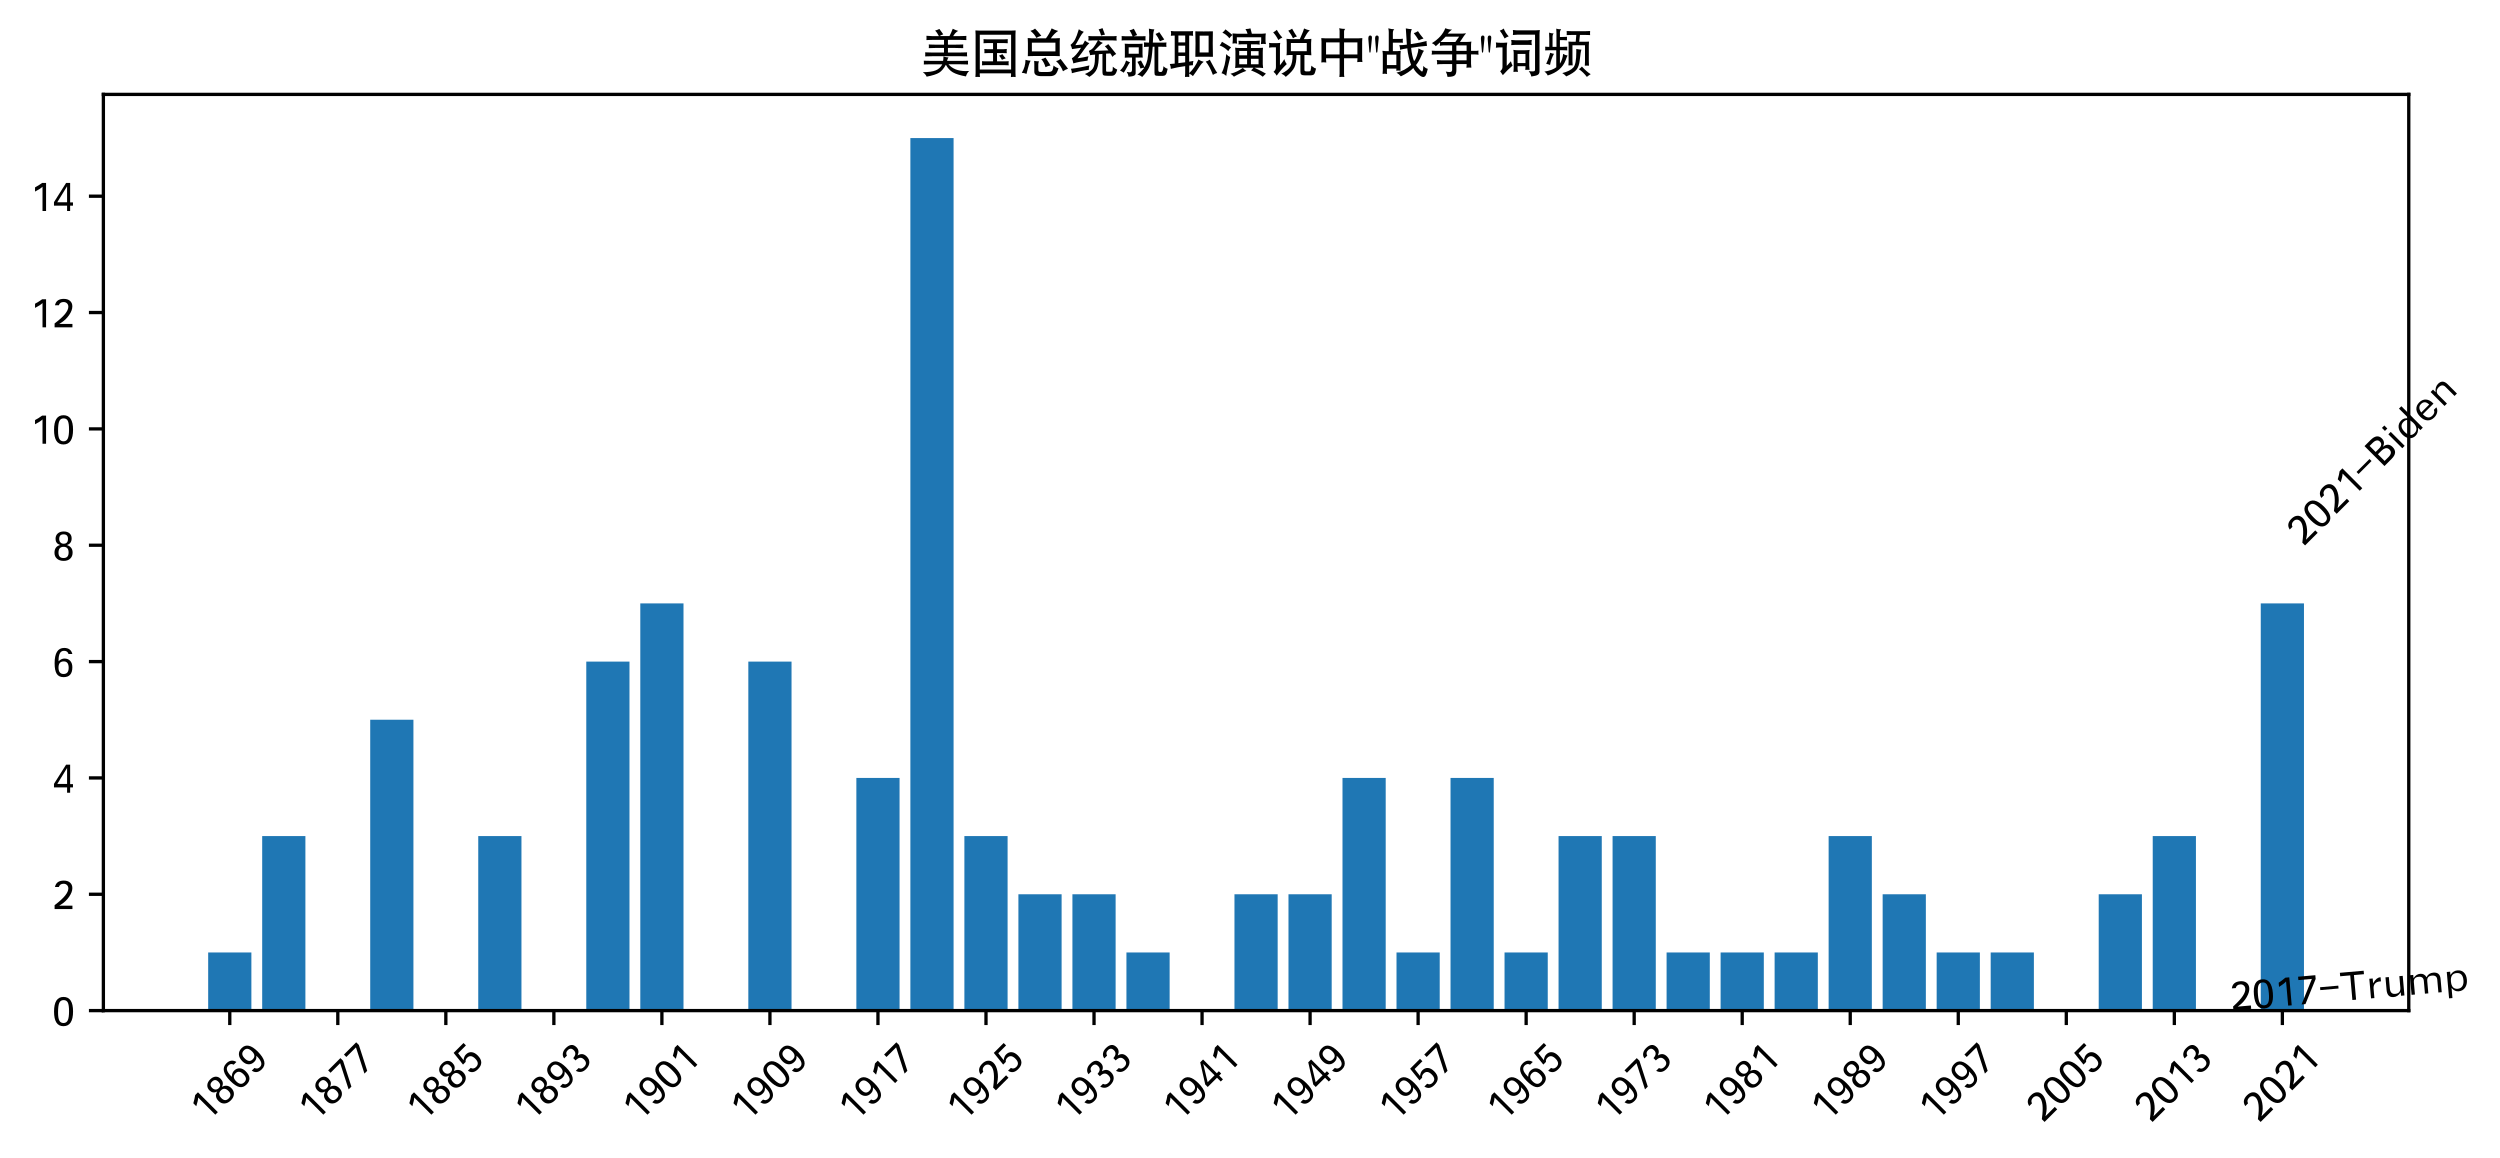 <?xml version="1.0" encoding="utf-8" standalone="no"?>
<!DOCTYPE svg PUBLIC "-//W3C//DTD SVG 1.1//EN"
  "http://www.w3.org/Graphics/SVG/1.1/DTD/svg11.dtd">
<svg xmlns:xlink="http://www.w3.org/1999/xlink" width="605.106pt" height="280.317pt" viewBox="0 0 605.106 280.317" xmlns="http://www.w3.org/2000/svg" version="1.1">
 <defs>
  <style type="text/css">*{stroke-linejoin: round; stroke-linecap: butt}</style>
 </defs>
 <g id="figure_1">
  <g id="patch_1">
   <path d="M 0 280.317 
L 605.106 280.317 
L 605.106 0 
L 0 0 
z
" style="fill: #ffffff"/>
  </g>
  <g id="axes_1">
   <g id="patch_2">
    <path d="M 25.022 244.611 
L 583.022 244.611 
L 583.022 22.851 
L 25.022 22.851 
z
" style="fill: #ffffff"/>
   </g>
   <g id="patch_3">
    <path d="M 50.386 244.611 
L 60.845 244.611 
L 60.845 230.531 
L 50.386 230.531 
z
" clip-path="url(#p575e2b3819)" style="fill: #1f77b4"/>
   </g>
   <g id="patch_4">
    <path d="M 63.46 244.611 
L 73.919 244.611 
L 73.919 202.371 
L 63.46 202.371 
z
" clip-path="url(#p575e2b3819)" style="fill: #1f77b4"/>
   </g>
   <g id="patch_5">
    <path d="M 76.534 244.611 
L 86.993 244.611 
L 86.993 244.611 
L 76.534 244.611 
z
" clip-path="url(#p575e2b3819)" style="fill: #1f77b4"/>
   </g>
   <g id="patch_6">
    <path d="M 89.608 244.611 
L 100.067 244.611 
L 100.067 174.211 
L 89.608 174.211 
z
" clip-path="url(#p575e2b3819)" style="fill: #1f77b4"/>
   </g>
   <g id="patch_7">
    <path d="M 102.682 244.611 
L 113.141 244.611 
L 113.141 244.611 
L 102.682 244.611 
z
" clip-path="url(#p575e2b3819)" style="fill: #1f77b4"/>
   </g>
   <g id="patch_8">
    <path d="M 115.756 244.611 
L 126.215 244.611 
L 126.215 202.371 
L 115.756 202.371 
z
" clip-path="url(#p575e2b3819)" style="fill: #1f77b4"/>
   </g>
   <g id="patch_9">
    <path d="M 128.83 244.611 
L 139.289 244.611 
L 139.289 244.611 
L 128.83 244.611 
z
" clip-path="url(#p575e2b3819)" style="fill: #1f77b4"/>
   </g>
   <g id="patch_10">
    <path d="M 141.904 244.611 
L 152.363 244.611 
L 152.363 160.131 
L 141.904 160.131 
z
" clip-path="url(#p575e2b3819)" style="fill: #1f77b4"/>
   </g>
   <g id="patch_11">
    <path d="M 154.978 244.611 
L 165.437 244.611 
L 165.437 146.051 
L 154.978 146.051 
z
" clip-path="url(#p575e2b3819)" style="fill: #1f77b4"/>
   </g>
   <g id="patch_12">
    <path d="M 168.052 244.611 
L 178.511 244.611 
L 178.511 244.611 
L 168.052 244.611 
z
" clip-path="url(#p575e2b3819)" style="fill: #1f77b4"/>
   </g>
   <g id="patch_13">
    <path d="M 181.126 244.611 
L 191.585 244.611 
L 191.585 160.131 
L 181.126 160.131 
z
" clip-path="url(#p575e2b3819)" style="fill: #1f77b4"/>
   </g>
   <g id="patch_14">
    <path d="M 194.2 244.611 
L 204.659 244.611 
L 204.659 244.611 
L 194.2 244.611 
z
" clip-path="url(#p575e2b3819)" style="fill: #1f77b4"/>
   </g>
   <g id="patch_15">
    <path d="M 207.274 244.611 
L 217.733 244.611 
L 217.733 188.291 
L 207.274 188.291 
z
" clip-path="url(#p575e2b3819)" style="fill: #1f77b4"/>
   </g>
   <g id="patch_16">
    <path d="M 220.348 244.611 
L 230.807 244.611 
L 230.807 33.411 
L 220.348 33.411 
z
" clip-path="url(#p575e2b3819)" style="fill: #1f77b4"/>
   </g>
   <g id="patch_17">
    <path d="M 233.422 244.611 
L 243.881 244.611 
L 243.881 202.371 
L 233.422 202.371 
z
" clip-path="url(#p575e2b3819)" style="fill: #1f77b4"/>
   </g>
   <g id="patch_18">
    <path d="M 246.496 244.611 
L 256.955 244.611 
L 256.955 216.451 
L 246.496 216.451 
z
" clip-path="url(#p575e2b3819)" style="fill: #1f77b4"/>
   </g>
   <g id="patch_19">
    <path d="M 259.57 244.611 
L 270.029 244.611 
L 270.029 216.451 
L 259.57 216.451 
z
" clip-path="url(#p575e2b3819)" style="fill: #1f77b4"/>
   </g>
   <g id="patch_20">
    <path d="M 272.644 244.611 
L 283.103 244.611 
L 283.103 230.531 
L 272.644 230.531 
z
" clip-path="url(#p575e2b3819)" style="fill: #1f77b4"/>
   </g>
   <g id="patch_21">
    <path d="M 285.718 244.611 
L 296.177 244.611 
L 296.177 244.611 
L 285.718 244.611 
z
" clip-path="url(#p575e2b3819)" style="fill: #1f77b4"/>
   </g>
   <g id="patch_22">
    <path d="M 298.792 244.611 
L 309.251 244.611 
L 309.251 216.451 
L 298.792 216.451 
z
" clip-path="url(#p575e2b3819)" style="fill: #1f77b4"/>
   </g>
   <g id="patch_23">
    <path d="M 311.866 244.611 
L 322.326 244.611 
L 322.326 216.451 
L 311.866 216.451 
z
" clip-path="url(#p575e2b3819)" style="fill: #1f77b4"/>
   </g>
   <g id="patch_24">
    <path d="M 324.94 244.611 
L 335.4 244.611 
L 335.4 188.291 
L 324.94 188.291 
z
" clip-path="url(#p575e2b3819)" style="fill: #1f77b4"/>
   </g>
   <g id="patch_25">
    <path d="M 338.014 244.611 
L 348.474 244.611 
L 348.474 230.531 
L 338.014 230.531 
z
" clip-path="url(#p575e2b3819)" style="fill: #1f77b4"/>
   </g>
   <g id="patch_26">
    <path d="M 351.088 244.611 
L 361.548 244.611 
L 361.548 188.291 
L 351.088 188.291 
z
" clip-path="url(#p575e2b3819)" style="fill: #1f77b4"/>
   </g>
   <g id="patch_27">
    <path d="M 364.162 244.611 
L 374.622 244.611 
L 374.622 230.531 
L 364.162 230.531 
z
" clip-path="url(#p575e2b3819)" style="fill: #1f77b4"/>
   </g>
   <g id="patch_28">
    <path d="M 377.236 244.611 
L 387.696 244.611 
L 387.696 202.371 
L 377.236 202.371 
z
" clip-path="url(#p575e2b3819)" style="fill: #1f77b4"/>
   </g>
   <g id="patch_29">
    <path d="M 390.311 244.611 
L 400.77 244.611 
L 400.77 202.371 
L 390.311 202.371 
z
" clip-path="url(#p575e2b3819)" style="fill: #1f77b4"/>
   </g>
   <g id="patch_30">
    <path d="M 403.385 244.611 
L 413.844 244.611 
L 413.844 230.531 
L 403.385 230.531 
z
" clip-path="url(#p575e2b3819)" style="fill: #1f77b4"/>
   </g>
   <g id="patch_31">
    <path d="M 416.459 244.611 
L 426.918 244.611 
L 426.918 230.531 
L 416.459 230.531 
z
" clip-path="url(#p575e2b3819)" style="fill: #1f77b4"/>
   </g>
   <g id="patch_32">
    <path d="M 429.533 244.611 
L 439.992 244.611 
L 439.992 230.531 
L 429.533 230.531 
z
" clip-path="url(#p575e2b3819)" style="fill: #1f77b4"/>
   </g>
   <g id="patch_33">
    <path d="M 442.607 244.611 
L 453.066 244.611 
L 453.066 202.371 
L 442.607 202.371 
z
" clip-path="url(#p575e2b3819)" style="fill: #1f77b4"/>
   </g>
   <g id="patch_34">
    <path d="M 455.681 244.611 
L 466.14 244.611 
L 466.14 216.451 
L 455.681 216.451 
z
" clip-path="url(#p575e2b3819)" style="fill: #1f77b4"/>
   </g>
   <g id="patch_35">
    <path d="M 468.755 244.611 
L 479.214 244.611 
L 479.214 230.531 
L 468.755 230.531 
z
" clip-path="url(#p575e2b3819)" style="fill: #1f77b4"/>
   </g>
   <g id="patch_36">
    <path d="M 481.829 244.611 
L 492.288 244.611 
L 492.288 230.531 
L 481.829 230.531 
z
" clip-path="url(#p575e2b3819)" style="fill: #1f77b4"/>
   </g>
   <g id="patch_37">
    <path d="M 494.903 244.611 
L 505.362 244.611 
L 505.362 244.611 
L 494.903 244.611 
z
" clip-path="url(#p575e2b3819)" style="fill: #1f77b4"/>
   </g>
   <g id="patch_38">
    <path d="M 507.977 244.611 
L 518.436 244.611 
L 518.436 216.451 
L 507.977 216.451 
z
" clip-path="url(#p575e2b3819)" style="fill: #1f77b4"/>
   </g>
   <g id="patch_39">
    <path d="M 521.051 244.611 
L 531.51 244.611 
L 531.51 202.371 
L 521.051 202.371 
z
" clip-path="url(#p575e2b3819)" style="fill: #1f77b4"/>
   </g>
   <g id="patch_40">
    <path d="M 534.125 244.611 
L 544.584 244.611 
L 544.584 244.611 
L 534.125 244.611 
z
" clip-path="url(#p575e2b3819)" style="fill: #1f77b4"/>
   </g>
   <g id="patch_41">
    <path d="M 547.199 244.611 
L 557.658 244.611 
L 557.658 146.051 
L 547.199 146.051 
z
" clip-path="url(#p575e2b3819)" style="fill: #1f77b4"/>
   </g>
   <g id="matplotlib.axis_1">
    <g id="xtick_1">
     <g id="line2d_1">
      <defs>
       <path id="m1459c1af8a" d="M 0 0 
L 0 3.5 
" style="stroke: #000000; stroke-width: 0.8"/>
      </defs>
      <g>
       <use xlink:href="#m1459c1af8a" x="55.615" y="244.611" style="stroke: #000000; stroke-width: 0.8"/>
      </g>
     </g>
     <g id="text_1">
      <!-- 1869 -->
      <g transform="translate(49.931 271.984) rotate(-45) scale(0.1 -0.1)">
       <defs>
        <path id="SIL-Hei-Med-Jian-31" d="M 2469 4250 
L 2469 0 
L 1931 0 
L 1931 3678 
Q 1641 3372 800 2941 
L 800 3575 
Q 1384 3888 1878 4250 
L 2469 4250 
z
" transform="scale(0.016)"/>
        <path id="SIL-Hei-Med-Jian-38" d="M 2234 2272 
L 2300 2247 
Q 3103 1963 3103 1128 
Q 3103 553 2737 212 
Q 2372 -128 1750 -128 
Q 1119 -128 739 206 
Q 359 541 359 1094 
Q 359 2025 1166 2259 
L 1234 2278 
L 1169 2300 
Q 522 2519 522 3216 
Q 522 3722 858 4022 
Q 1194 4322 1756 4322 
Q 2316 4322 2636 4042 
Q 2956 3763 2956 3275 
Q 2956 2525 2300 2294 
L 2234 2272 
z
M 2403 3206 
Q 2403 3888 1738 3888 
Q 1075 3888 1075 3188 
Q 1075 2869 1259 2669 
Q 1444 2469 1741 2469 
Q 2403 2469 2403 3206 
z
M 2497 1141 
Q 2497 2000 1738 2000 
Q 966 2000 966 1113 
Q 966 306 1725 306 
Q 2497 306 2497 1141 
z
" transform="scale(0.016)"/>
        <path id="SIL-Hei-Med-Jian-36" d="M 3063 3384 
L 2481 3384 
L 2463 3438 
Q 2322 3869 1803 3869 
Q 978 3869 978 2425 
L 975 2284 
Q 1013 2319 1031 2334 
Q 1444 2700 1859 2700 
Q 2419 2700 2741 2348 
Q 3063 1997 3063 1378 
Q 3063 -116 1738 -116 
Q 1025 -116 703 384 
Q 381 884 381 1994 
Q 381 4306 1831 4306 
Q 2838 4306 3063 3384 
z
M 2506 1303 
Q 2506 2266 1763 2266 
Q 969 2266 969 1344 
Q 969 363 1738 363 
Q 2506 363 2506 1303 
z
" transform="scale(0.016)"/>
        <path id="SIL-Hei-Med-Jian-39" d="M 978 809 
Q 1125 319 1659 319 
Q 2484 319 2484 1778 
L 2488 1922 
Q 2447 1881 2431 1863 
L 2347 1775 
Q 2075 1484 1603 1484 
Q 1050 1484 722 1845 
Q 394 2206 394 2809 
Q 394 3519 745 3912 
Q 1097 4306 1731 4306 
Q 3078 4306 3078 2225 
Q 3078 -116 1638 -116 
Q 603 -116 409 753 
L 397 809 
L 978 809 
z
M 2484 2819 
Q 2484 3828 1734 3828 
Q 947 3828 947 2866 
Q 947 1919 1694 1919 
Q 2484 1919 2484 2819 
z
" transform="scale(0.016)"/>
       </defs>
       <use xlink:href="#SIL-Hei-Med-Jian-31"/>
       <use xlink:href="#SIL-Hei-Med-Jian-38" x="54.102"/>
       <use xlink:href="#SIL-Hei-Med-Jian-36" x="108.203"/>
       <use xlink:href="#SIL-Hei-Med-Jian-39" x="162.305"/>
      </g>
     </g>
    </g>
    <g id="xtick_2">
     <g id="line2d_2">
      <g>
       <use xlink:href="#m1459c1af8a" x="81.763" y="244.611" style="stroke: #000000; stroke-width: 0.8"/>
      </g>
     </g>
     <g id="text_2">
      <!-- 1877 -->
      <g transform="translate(76.079 271.984) rotate(-45) scale(0.1 -0.1)">
       <defs>
        <path id="SIL-Hei-Med-Jian-37" d="M 3041 4228 
L 3041 3656 
L 1169 0 
L 578 0 
L 2475 3713 
L 422 3713 
L 422 4228 
L 3041 4228 
z
" transform="scale(0.016)"/>
       </defs>
       <use xlink:href="#SIL-Hei-Med-Jian-31"/>
       <use xlink:href="#SIL-Hei-Med-Jian-38" x="54.102"/>
       <use xlink:href="#SIL-Hei-Med-Jian-37" x="108.203"/>
       <use xlink:href="#SIL-Hei-Med-Jian-37" x="162.305"/>
      </g>
     </g>
    </g>
    <g id="xtick_3">
     <g id="line2d_3">
      <g>
       <use xlink:href="#m1459c1af8a" x="107.911" y="244.611" style="stroke: #000000; stroke-width: 0.8"/>
      </g>
     </g>
     <g id="text_3">
      <!-- 1885 -->
      <g transform="translate(102.227 271.984) rotate(-45) scale(0.1 -0.1)">
       <defs>
        <path id="SIL-Hei-Med-Jian-35" d="M 2891 4228 
L 2891 3713 
L 1222 3713 
L 1059 2384 
Q 1491 2744 1931 2744 
Q 2469 2744 2772 2384 
Q 3075 2025 3075 1388 
Q 3075 -119 1641 -119 
Q 591 -119 406 750 
L 397 797 
L 994 797 
L 1009 759 
Q 1163 319 1675 319 
Q 2472 319 2472 1297 
Q 2472 2266 1703 2266 
Q 1303 2266 1131 2013 
L 1106 1978 
L 531 1975 
L 778 4228 
L 2891 4228 
z
" transform="scale(0.016)"/>
       </defs>
       <use xlink:href="#SIL-Hei-Med-Jian-31"/>
       <use xlink:href="#SIL-Hei-Med-Jian-38" x="54.102"/>
       <use xlink:href="#SIL-Hei-Med-Jian-38" x="108.203"/>
       <use xlink:href="#SIL-Hei-Med-Jian-35" x="162.305"/>
      </g>
     </g>
    </g>
    <g id="xtick_4">
     <g id="line2d_4">
      <g>
       <use xlink:href="#m1459c1af8a" x="134.059" y="244.611" style="stroke: #000000; stroke-width: 0.8"/>
      </g>
     </g>
     <g id="text_4">
      <!-- 1893 -->
      <g transform="translate(128.375 271.984) rotate(-45) scale(0.1 -0.1)">
       <defs>
        <path id="SIL-Hei-Med-Jian-33" d="M 1050 3372 
L 453 3372 
L 463 3422 
Q 531 3825 873 4064 
Q 1216 4303 1725 4303 
Q 2966 4303 2966 3259 
Q 2966 2559 2259 2278 
L 2194 2253 
L 2269 2231 
Q 3072 2025 3072 1172 
Q 3072 569 2694 226 
Q 2316 -116 1653 -116 
Q 647 -116 375 794 
L 975 794 
L 991 744 
Q 1131 325 1688 325 
Q 2463 325 2463 1138 
Q 2463 1938 1503 1938 
L 1456 1938 
L 1456 2441 
L 1516 2444 
Q 2356 2513 2356 3225 
Q 2356 3866 1706 3866 
Q 1172 3866 1050 3372 
z
" transform="scale(0.016)"/>
       </defs>
       <use xlink:href="#SIL-Hei-Med-Jian-31"/>
       <use xlink:href="#SIL-Hei-Med-Jian-38" x="54.102"/>
       <use xlink:href="#SIL-Hei-Med-Jian-39" x="108.203"/>
       <use xlink:href="#SIL-Hei-Med-Jian-33" x="162.305"/>
      </g>
     </g>
    </g>
    <g id="xtick_5">
     <g id="line2d_5">
      <g>
       <use xlink:href="#m1459c1af8a" x="160.207" y="244.611" style="stroke: #000000; stroke-width: 0.8"/>
      </g>
     </g>
     <g id="text_5">
      <!-- 1901 -->
      <g transform="translate(154.524 271.984) rotate(-45) scale(0.1 -0.1)">
       <defs>
        <path id="SIL-Hei-Med-Jian-30" d="M 3169 2113 
Q 3169 -116 1713 -116 
Q 294 -116 294 2094 
Q 294 4309 1728 4309 
Q 3169 4309 3169 2113 
z
M 2563 2144 
Q 2563 3078 2380 3454 
Q 2197 3831 1741 3831 
Q 1275 3831 1087 3412 
Q 900 2994 900 1959 
Q 900 1106 1092 734 
Q 1284 363 1725 363 
Q 2178 363 2370 773 
Q 2563 1184 2563 2144 
z
" transform="scale(0.016)"/>
       </defs>
       <use xlink:href="#SIL-Hei-Med-Jian-31"/>
       <use xlink:href="#SIL-Hei-Med-Jian-39" x="54.102"/>
       <use xlink:href="#SIL-Hei-Med-Jian-30" x="108.203"/>
       <use xlink:href="#SIL-Hei-Med-Jian-31" x="162.305"/>
      </g>
     </g>
    </g>
    <g id="xtick_6">
     <g id="line2d_6">
      <g>
       <use xlink:href="#m1459c1af8a" x="186.356" y="244.611" style="stroke: #000000; stroke-width: 0.8"/>
      </g>
     </g>
     <g id="text_6">
      <!-- 1909 -->
      <g transform="translate(180.672 271.984) rotate(-45) scale(0.1 -0.1)">
       <use xlink:href="#SIL-Hei-Med-Jian-31"/>
       <use xlink:href="#SIL-Hei-Med-Jian-39" x="54.102"/>
       <use xlink:href="#SIL-Hei-Med-Jian-30" x="108.203"/>
       <use xlink:href="#SIL-Hei-Med-Jian-39" x="162.305"/>
      </g>
     </g>
    </g>
    <g id="xtick_7">
     <g id="line2d_7">
      <g>
       <use xlink:href="#m1459c1af8a" x="212.504" y="244.611" style="stroke: #000000; stroke-width: 0.8"/>
      </g>
     </g>
     <g id="text_7">
      <!-- 1917 -->
      <g transform="translate(206.82 271.984) rotate(-45) scale(0.1 -0.1)">
       <use xlink:href="#SIL-Hei-Med-Jian-31"/>
       <use xlink:href="#SIL-Hei-Med-Jian-39" x="54.102"/>
       <use xlink:href="#SIL-Hei-Med-Jian-31" x="108.203"/>
       <use xlink:href="#SIL-Hei-Med-Jian-37" x="162.305"/>
      </g>
     </g>
    </g>
    <g id="xtick_8">
     <g id="line2d_8">
      <g>
       <use xlink:href="#m1459c1af8a" x="238.652" y="244.611" style="stroke: #000000; stroke-width: 0.8"/>
      </g>
     </g>
     <g id="text_8">
      <!-- 1925 -->
      <g transform="translate(232.968 271.984) rotate(-45) scale(0.1 -0.1)">
       <defs>
        <path id="SIL-Hei-Med-Jian-32" d="M 3075 516 
L 3075 0 
L 378 0 
L 378 591 
L 513 694 
Q 2456 2175 2456 3116 
Q 2456 3434 2256 3632 
Q 2056 3831 1738 3831 
Q 1181 3831 1016 3338 
L 431 3338 
L 456 3428 
Q 684 4309 1769 4309 
Q 2369 4309 2716 4003 
Q 3063 3697 3063 3169 
Q 3063 2569 2570 1853 
Q 2078 1138 1356 691 
L 1078 516 
L 3075 516 
z
" transform="scale(0.016)"/>
       </defs>
       <use xlink:href="#SIL-Hei-Med-Jian-31"/>
       <use xlink:href="#SIL-Hei-Med-Jian-39" x="54.102"/>
       <use xlink:href="#SIL-Hei-Med-Jian-32" x="108.203"/>
       <use xlink:href="#SIL-Hei-Med-Jian-35" x="162.305"/>
      </g>
     </g>
    </g>
    <g id="xtick_9">
     <g id="line2d_9">
      <g>
       <use xlink:href="#m1459c1af8a" x="264.8" y="244.611" style="stroke: #000000; stroke-width: 0.8"/>
      </g>
     </g>
     <g id="text_9">
      <!-- 1933 -->
      <g transform="translate(259.116 271.984) rotate(-45) scale(0.1 -0.1)">
       <use xlink:href="#SIL-Hei-Med-Jian-31"/>
       <use xlink:href="#SIL-Hei-Med-Jian-39" x="54.102"/>
       <use xlink:href="#SIL-Hei-Med-Jian-33" x="108.203"/>
       <use xlink:href="#SIL-Hei-Med-Jian-33" x="162.305"/>
      </g>
     </g>
    </g>
    <g id="xtick_10">
     <g id="line2d_10">
      <g>
       <use xlink:href="#m1459c1af8a" x="290.948" y="244.611" style="stroke: #000000; stroke-width: 0.8"/>
      </g>
     </g>
     <g id="text_10">
      <!-- 1941 -->
      <g transform="translate(285.264 271.984) rotate(-45) scale(0.1 -0.1)">
       <defs>
        <path id="SIL-Hei-Med-Jian-34" d="M 2728 4250 
L 2728 1306 
L 3159 1306 
L 3159 809 
L 2728 809 
L 2728 0 
L 2266 0 
L 2266 809 
L 284 809 
L 284 1341 
L 2119 4250 
L 2728 4250 
z
M 2266 1328 
L 2266 3744 
L 784 1328 
L 2266 1328 
z
" transform="scale(0.016)"/>
       </defs>
       <use xlink:href="#SIL-Hei-Med-Jian-31"/>
       <use xlink:href="#SIL-Hei-Med-Jian-39" x="54.102"/>
       <use xlink:href="#SIL-Hei-Med-Jian-34" x="108.203"/>
       <use xlink:href="#SIL-Hei-Med-Jian-31" x="162.305"/>
      </g>
     </g>
    </g>
    <g id="xtick_11">
     <g id="line2d_11">
      <g>
       <use xlink:href="#m1459c1af8a" x="317.096" y="244.611" style="stroke: #000000; stroke-width: 0.8"/>
      </g>
     </g>
     <g id="text_11">
      <!-- 1949 -->
      <g transform="translate(311.412 271.984) rotate(-45) scale(0.1 -0.1)">
       <use xlink:href="#SIL-Hei-Med-Jian-31"/>
       <use xlink:href="#SIL-Hei-Med-Jian-39" x="54.102"/>
       <use xlink:href="#SIL-Hei-Med-Jian-34" x="108.203"/>
       <use xlink:href="#SIL-Hei-Med-Jian-39" x="162.305"/>
      </g>
     </g>
    </g>
    <g id="xtick_12">
     <g id="line2d_12">
      <g>
       <use xlink:href="#m1459c1af8a" x="343.244" y="244.611" style="stroke: #000000; stroke-width: 0.8"/>
      </g>
     </g>
     <g id="text_12">
      <!-- 1957 -->
      <g transform="translate(337.56 271.984) rotate(-45) scale(0.1 -0.1)">
       <use xlink:href="#SIL-Hei-Med-Jian-31"/>
       <use xlink:href="#SIL-Hei-Med-Jian-39" x="54.102"/>
       <use xlink:href="#SIL-Hei-Med-Jian-35" x="108.203"/>
       <use xlink:href="#SIL-Hei-Med-Jian-37" x="162.305"/>
      </g>
     </g>
    </g>
    <g id="xtick_13">
     <g id="line2d_13">
      <g>
       <use xlink:href="#m1459c1af8a" x="369.392" y="244.611" style="stroke: #000000; stroke-width: 0.8"/>
      </g>
     </g>
     <g id="text_13">
      <!-- 1965 -->
      <g transform="translate(363.708 271.984) rotate(-45) scale(0.1 -0.1)">
       <use xlink:href="#SIL-Hei-Med-Jian-31"/>
       <use xlink:href="#SIL-Hei-Med-Jian-39" x="54.102"/>
       <use xlink:href="#SIL-Hei-Med-Jian-36" x="108.203"/>
       <use xlink:href="#SIL-Hei-Med-Jian-35" x="162.305"/>
      </g>
     </g>
    </g>
    <g id="xtick_14">
     <g id="line2d_14">
      <g>
       <use xlink:href="#m1459c1af8a" x="395.54" y="244.611" style="stroke: #000000; stroke-width: 0.8"/>
      </g>
     </g>
     <g id="text_14">
      <!-- 1973 -->
      <g transform="translate(389.856 271.984) rotate(-45) scale(0.1 -0.1)">
       <use xlink:href="#SIL-Hei-Med-Jian-31"/>
       <use xlink:href="#SIL-Hei-Med-Jian-39" x="54.102"/>
       <use xlink:href="#SIL-Hei-Med-Jian-37" x="108.203"/>
       <use xlink:href="#SIL-Hei-Med-Jian-33" x="162.305"/>
      </g>
     </g>
    </g>
    <g id="xtick_15">
     <g id="line2d_15">
      <g>
       <use xlink:href="#m1459c1af8a" x="421.688" y="244.611" style="stroke: #000000; stroke-width: 0.8"/>
      </g>
     </g>
     <g id="text_15">
      <!-- 1981 -->
      <g transform="translate(416.004 271.984) rotate(-45) scale(0.1 -0.1)">
       <use xlink:href="#SIL-Hei-Med-Jian-31"/>
       <use xlink:href="#SIL-Hei-Med-Jian-39" x="54.102"/>
       <use xlink:href="#SIL-Hei-Med-Jian-38" x="108.203"/>
       <use xlink:href="#SIL-Hei-Med-Jian-31" x="162.305"/>
      </g>
     </g>
    </g>
    <g id="xtick_16">
     <g id="line2d_16">
      <g>
       <use xlink:href="#m1459c1af8a" x="447.836" y="244.611" style="stroke: #000000; stroke-width: 0.8"/>
      </g>
     </g>
     <g id="text_16">
      <!-- 1989 -->
      <g transform="translate(442.152 271.984) rotate(-45) scale(0.1 -0.1)">
       <use xlink:href="#SIL-Hei-Med-Jian-31"/>
       <use xlink:href="#SIL-Hei-Med-Jian-39" x="54.102"/>
       <use xlink:href="#SIL-Hei-Med-Jian-38" x="108.203"/>
       <use xlink:href="#SIL-Hei-Med-Jian-39" x="162.305"/>
      </g>
     </g>
    </g>
    <g id="xtick_17">
     <g id="line2d_17">
      <g>
       <use xlink:href="#m1459c1af8a" x="473.984" y="244.611" style="stroke: #000000; stroke-width: 0.8"/>
      </g>
     </g>
     <g id="text_17">
      <!-- 1997 -->
      <g transform="translate(468.3 271.984) rotate(-45) scale(0.1 -0.1)">
       <use xlink:href="#SIL-Hei-Med-Jian-31"/>
       <use xlink:href="#SIL-Hei-Med-Jian-39" x="54.102"/>
       <use xlink:href="#SIL-Hei-Med-Jian-39" x="108.203"/>
       <use xlink:href="#SIL-Hei-Med-Jian-37" x="162.305"/>
      </g>
     </g>
    </g>
    <g id="xtick_18">
     <g id="line2d_18">
      <g>
       <use xlink:href="#m1459c1af8a" x="500.132" y="244.611" style="stroke: #000000; stroke-width: 0.8"/>
      </g>
     </g>
     <g id="text_18">
      <!-- 2005 -->
      <g transform="translate(494.449 271.984) rotate(-45) scale(0.1 -0.1)">
       <use xlink:href="#SIL-Hei-Med-Jian-32"/>
       <use xlink:href="#SIL-Hei-Med-Jian-30" x="54.102"/>
       <use xlink:href="#SIL-Hei-Med-Jian-30" x="108.203"/>
       <use xlink:href="#SIL-Hei-Med-Jian-35" x="162.305"/>
      </g>
     </g>
    </g>
    <g id="xtick_19">
     <g id="line2d_19">
      <g>
       <use xlink:href="#m1459c1af8a" x="526.281" y="244.611" style="stroke: #000000; stroke-width: 0.8"/>
      </g>
     </g>
     <g id="text_19">
      <!-- 2013 -->
      <g transform="translate(520.597 271.984) rotate(-45) scale(0.1 -0.1)">
       <use xlink:href="#SIL-Hei-Med-Jian-32"/>
       <use xlink:href="#SIL-Hei-Med-Jian-30" x="54.102"/>
       <use xlink:href="#SIL-Hei-Med-Jian-31" x="108.203"/>
       <use xlink:href="#SIL-Hei-Med-Jian-33" x="162.305"/>
      </g>
     </g>
    </g>
    <g id="xtick_20">
     <g id="line2d_20">
      <g>
       <use xlink:href="#m1459c1af8a" x="552.429" y="244.611" style="stroke: #000000; stroke-width: 0.8"/>
      </g>
     </g>
     <g id="text_20">
      <!-- 2021 -->
      <g transform="translate(546.745 271.984) rotate(-45) scale(0.1 -0.1)">
       <use xlink:href="#SIL-Hei-Med-Jian-32"/>
       <use xlink:href="#SIL-Hei-Med-Jian-30" x="54.102"/>
       <use xlink:href="#SIL-Hei-Med-Jian-32" x="108.203"/>
       <use xlink:href="#SIL-Hei-Med-Jian-31" x="162.305"/>
      </g>
     </g>
    </g>
   </g>
   <g id="matplotlib.axis_2">
    <g id="ytick_1">
     <g id="line2d_21">
      <defs>
       <path id="m2edfd0a6eb" d="M 0 0 
L -3.5 0 
" style="stroke: #000000; stroke-width: 0.8"/>
      </defs>
      <g>
       <use xlink:href="#m2edfd0a6eb" x="25.022" y="244.611" style="stroke: #000000; stroke-width: 0.8"/>
      </g>
     </g>
     <g id="text_21">
      <!-- 0 -->
      <g transform="translate(12.611 248.195) scale(0.1 -0.1)">
       <use xlink:href="#SIL-Hei-Med-Jian-30"/>
      </g>
     </g>
    </g>
    <g id="ytick_2">
     <g id="line2d_22">
      <g>
       <use xlink:href="#m2edfd0a6eb" x="25.022" y="216.451" style="stroke: #000000; stroke-width: 0.8"/>
      </g>
     </g>
     <g id="text_22">
      <!-- 2 -->
      <g transform="translate(12.611 220.035) scale(0.1 -0.1)">
       <use xlink:href="#SIL-Hei-Med-Jian-32"/>
      </g>
     </g>
    </g>
    <g id="ytick_3">
     <g id="line2d_23">
      <g>
       <use xlink:href="#m2edfd0a6eb" x="25.022" y="188.291" style="stroke: #000000; stroke-width: 0.8"/>
      </g>
     </g>
     <g id="text_23">
      <!-- 4 -->
      <g transform="translate(12.611 191.875) scale(0.1 -0.1)">
       <use xlink:href="#SIL-Hei-Med-Jian-34"/>
      </g>
     </g>
    </g>
    <g id="ytick_4">
     <g id="line2d_24">
      <g>
       <use xlink:href="#m2edfd0a6eb" x="25.022" y="160.131" style="stroke: #000000; stroke-width: 0.8"/>
      </g>
     </g>
     <g id="text_24">
      <!-- 6 -->
      <g transform="translate(12.611 163.715) scale(0.1 -0.1)">
       <use xlink:href="#SIL-Hei-Med-Jian-36"/>
      </g>
     </g>
    </g>
    <g id="ytick_5">
     <g id="line2d_25">
      <g>
       <use xlink:href="#m2edfd0a6eb" x="25.022" y="131.971" style="stroke: #000000; stroke-width: 0.8"/>
      </g>
     </g>
     <g id="text_25">
      <!-- 8 -->
      <g transform="translate(12.611 135.555) scale(0.1 -0.1)">
       <use xlink:href="#SIL-Hei-Med-Jian-38"/>
      </g>
     </g>
    </g>
    <g id="ytick_6">
     <g id="line2d_26">
      <g>
       <use xlink:href="#m2edfd0a6eb" x="25.022" y="103.811" style="stroke: #000000; stroke-width: 0.8"/>
      </g>
     </g>
     <g id="text_26">
      <!-- 10 -->
      <g transform="translate(7.2 107.395) scale(0.1 -0.1)">
       <use xlink:href="#SIL-Hei-Med-Jian-31"/>
       <use xlink:href="#SIL-Hei-Med-Jian-30" x="54.102"/>
      </g>
     </g>
    </g>
    <g id="ytick_7">
     <g id="line2d_27">
      <g>
       <use xlink:href="#m2edfd0a6eb" x="25.022" y="75.651" style="stroke: #000000; stroke-width: 0.8"/>
      </g>
     </g>
     <g id="text_27">
      <!-- 12 -->
      <g transform="translate(7.2 79.235) scale(0.1 -0.1)">
       <use xlink:href="#SIL-Hei-Med-Jian-31"/>
       <use xlink:href="#SIL-Hei-Med-Jian-32" x="54.102"/>
      </g>
     </g>
    </g>
    <g id="ytick_8">
     <g id="line2d_28">
      <g>
       <use xlink:href="#m2edfd0a6eb" x="25.022" y="47.491" style="stroke: #000000; stroke-width: 0.8"/>
      </g>
     </g>
     <g id="text_28">
      <!-- 14 -->
      <g transform="translate(7.2 51.075) scale(0.1 -0.1)">
       <use xlink:href="#SIL-Hei-Med-Jian-31"/>
       <use xlink:href="#SIL-Hei-Med-Jian-34" x="54.102"/>
      </g>
     </g>
    </g>
   </g>
   <g id="patch_42">
    <path d="M 25.022 244.611 
L 25.022 22.851 
" style="fill: none; stroke: #000000; stroke-width: 0.8; stroke-linejoin: miter; stroke-linecap: square"/>
   </g>
   <g id="patch_43">
    <path d="M 583.022 244.611 
L 583.022 22.851 
" style="fill: none; stroke: #000000; stroke-width: 0.8; stroke-linejoin: miter; stroke-linecap: square"/>
   </g>
   <g id="patch_44">
    <path d="M 25.022 244.611 
L 583.022 244.611 
" style="fill: none; stroke: #000000; stroke-width: 0.8; stroke-linejoin: miter; stroke-linecap: square"/>
   </g>
   <g id="patch_45">
    <path d="M 25.022 22.851 
L 583.022 22.851 
" style="fill: none; stroke: #000000; stroke-width: 0.8; stroke-linejoin: miter; stroke-linecap: square"/>
   </g>
   <g id="text_29">
    <!-- 2021-Biden -->
    <g transform="translate(557.498 132.44) rotate(-45) scale(0.1 -0.1)">
     <defs>
      <path id="SIL-Hei-Med-Jian-2d" d="M 213 2350 
L 2984 2350 
L 2984 1916 
L 213 1916 
L 213 2350 
z
" transform="scale(0.016)"/>
      <path id="SIL-Hei-Med-Jian-42" d="M 709 4266 
L 2009 4266 
Q 3384 4266 3384 3228 
Q 3384 2481 2659 2247 
L 2591 2225 
L 2672 2213 
Q 3616 2081 3616 1172 
Q 3616 0 2247 0 
L 709 0 
L 709 4266 
z
M 1272 3738 
L 1272 2447 
L 1953 2444 
Q 2838 2444 2838 3097 
Q 2838 3738 1888 3738 
L 1272 3738 
z
M 1272 1959 
L 1272 531 
L 2084 528 
Q 3009 528 3009 1231 
Q 3009 1956 1938 1956 
L 1272 1959 
z
" transform="scale(0.016)"/>
      <path id="SIL-Hei-Med-Jian-69" d="M 1116 4347 
L 1116 3706 
L 603 3706 
L 603 4347 
L 1116 4347 
z
M 1119 2978 
L 1119 0 
L 606 0 
L 606 2978 
L 1119 2978 
z
" transform="scale(0.016)"/>
      <path id="SIL-Hei-Med-Jian-64" d="M 3303 4588 
L 3303 0 
L 2791 0 
L 2791 503 
Q 2753 463 2734 444 
Q 2250 -94 1678 -94 
Q 1088 -94 736 320 
Q 384 734 384 1434 
Q 384 2191 762 2637 
Q 1141 3084 1778 3084 
Q 2375 3084 2741 2528 
Q 2756 2503 2791 2453 
L 2791 4588 
L 3303 4588 
z
M 2803 1494 
Q 2803 2694 1869 2694 
Q 909 2694 909 1478 
Q 909 300 1853 300 
Q 2300 300 2551 617 
Q 2803 934 2803 1494 
z
" transform="scale(0.016)"/>
      <path id="SIL-Hei-Med-Jian-65" d="M 3219 1434 
L 944 1434 
L 944 1344 
Q 944 259 1819 259 
Q 2400 259 2572 675 
L 2594 728 
L 3128 728 
L 3119 700 
Q 3019 328 2661 98 
Q 2303 -131 1831 -131 
Q 1163 -131 781 287 
Q 400 706 400 1441 
Q 400 2216 776 2650 
Q 1153 3084 1825 3084 
Q 2484 3084 2851 2671 
Q 3219 2259 3219 1516 
L 3219 1434 
z
M 2663 1791 
L 2656 1891 
Q 2609 2725 1834 2725 
Q 1116 2725 959 1791 
L 2663 1791 
z
" transform="scale(0.016)"/>
      <path id="SIL-Hei-Med-Jian-6e" d="M 1141 2978 
L 1141 2425 
Q 1178 2469 1197 2491 
Q 1688 3059 2303 3059 
Q 3281 3059 3281 1972 
L 3281 0 
L 2769 0 
L 2769 1919 
Q 2769 2628 1994 2628 
Q 1613 2628 1377 2417 
Q 1141 2206 1141 1866 
L 1141 0 
L 628 0 
L 628 2978 
L 1141 2978 
z
" transform="scale(0.016)"/>
     </defs>
     <use xlink:href="#SIL-Hei-Med-Jian-32"/>
     <use xlink:href="#SIL-Hei-Med-Jian-30" x="54.102"/>
     <use xlink:href="#SIL-Hei-Med-Jian-32" x="108.203"/>
     <use xlink:href="#SIL-Hei-Med-Jian-31" x="162.305"/>
     <use xlink:href="#SIL-Hei-Med-Jian-2d" x="216.406"/>
     <use xlink:href="#SIL-Hei-Med-Jian-42" x="266.406"/>
     <use xlink:href="#SIL-Hei-Med-Jian-69" x="329.053"/>
     <use xlink:href="#SIL-Hei-Med-Jian-64" x="356.201"/>
     <use xlink:href="#SIL-Hei-Med-Jian-65" x="416.992"/>
     <use xlink:href="#SIL-Hei-Med-Jian-6e" x="473.389"/>
    </g>
   </g>
   <g id="text_30">
    <!-- 2017-Trump -->
    <g transform="translate(539.979 244.617) rotate(-5) scale(0.1 -0.1)">
     <defs>
      <path id="SIL-Hei-Med-Jian-54" d="M 3878 4266 
L 3878 3738 
L 2356 3738 
L 2356 0 
L 1794 0 
L 1794 3738 
L 266 3738 
L 266 4266 
L 3878 4266 
z
" transform="scale(0.016)"/>
      <path id="SIL-Hei-Med-Jian-72" d="M 1091 2978 
L 1091 2238 
Q 1128 2291 1147 2316 
Q 1666 3059 2231 3059 
L 2297 3059 
L 2297 2428 
Q 2194 2438 2125 2438 
Q 1638 2438 1364 2169 
Q 1091 1900 1091 1422 
L 1091 0 
L 578 0 
L 578 2978 
L 1091 2978 
z
" transform="scale(0.016)"/>
      <path id="SIL-Hei-Med-Jian-75" d="M 3169 2978 
L 3169 0 
L 2656 0 
L 2656 544 
Q 2622 500 2603 478 
Q 2141 -103 1525 -103 
Q 550 -103 550 1091 
L 550 2978 
L 1063 2978 
L 1063 1241 
Q 1063 359 1797 359 
Q 2656 359 2656 1259 
L 2656 2978 
L 3169 2978 
z
" transform="scale(0.016)"/>
      <path id="SIL-Hei-Med-Jian-6d" d="M 1109 2978 
L 1109 2475 
Q 1147 2519 1163 2541 
Q 1584 3056 2178 3056 
Q 2803 3056 3088 2456 
Q 3428 3059 4159 3059 
Q 5178 3059 5178 2016 
L 5178 0 
L 4669 0 
L 4669 1947 
Q 4669 2631 3931 2631 
Q 3141 2631 3141 1866 
L 3141 0 
L 2628 0 
L 2628 1934 
Q 2628 2628 1894 2628 
Q 1109 2628 1109 1853 
L 1109 0 
L 597 0 
L 597 2978 
L 1109 2978 
z
" transform="scale(0.016)"/>
      <path id="SIL-Hei-Med-Jian-70" d="M 1100 2978 
L 1100 2475 
Q 1138 2519 1153 2541 
Q 1600 3081 2206 3081 
Q 2816 3081 3166 2673 
Q 3516 2266 3516 1553 
Q 3516 816 3130 362 
Q 2744 -91 2119 -91 
Q 1544 -91 1150 453 
Q 1134 478 1100 522 
L 1100 -1025 
L 588 -1025 
L 588 2978 
L 1100 2978 
z
M 2994 1506 
Q 2994 2688 2044 2688 
Q 1091 2688 1091 1488 
Q 1091 303 2022 303 
Q 2478 303 2736 622 
Q 2994 941 2994 1506 
z
" transform="scale(0.016)"/>
     </defs>
     <use xlink:href="#SIL-Hei-Med-Jian-32"/>
     <use xlink:href="#SIL-Hei-Med-Jian-30" x="54.102"/>
     <use xlink:href="#SIL-Hei-Med-Jian-31" x="108.203"/>
     <use xlink:href="#SIL-Hei-Med-Jian-37" x="162.305"/>
     <use xlink:href="#SIL-Hei-Med-Jian-2d" x="216.406"/>
     <use xlink:href="#SIL-Hei-Med-Jian-54" x="266.406"/>
     <use xlink:href="#SIL-Hei-Med-Jian-72" x="331.152"/>
     <use xlink:href="#SIL-Hei-Med-Jian-75" x="370.85"/>
     <use xlink:href="#SIL-Hei-Med-Jian-6d" x="429.346"/>
     <use xlink:href="#SIL-Hei-Med-Jian-70" x="519.189"/>
    </g>
   </g>
   <g id="text_31">
    <!-- 美国总统就职演说中"战争"词频 -->
    <g transform="translate(222.776 16.851) scale(0.12 -0.12)">
     <defs>
      <path id="SIL-Hei-Med-Jian-7f8e" d="M 306 -322 
Q 1369 -322 1925 -97 
Q 2481 128 2763 669 
L 1344 669 
L 825 659 
L 428 647 
Q 441 803 441 875 
Q 441 966 428 1125 
L 775 1113 
L 1344 1103 
L 2856 1103 
Q 2903 1331 2903 1519 
L 2906 1656 
Q 3238 1547 3547 1531 
Q 3450 1419 3397 1225 
Q 3388 1181 3359 1100 
L 5056 1100 
L 5650 1113 
L 6009 1125 
Q 5997 966 5997 875 
Q 5997 803 6009 647 
L 5081 672 
L 3534 672 
Q 4288 -184 5675 -184 
Q 5844 -184 6156 -169 
Q 5884 -388 5738 -859 
Q 4634 -656 4092 -340 
Q 3550 -25 3213 616 
Q 2813 -106 2359 -387 
Q 1906 -669 784 -891 
Q 688 -600 306 -322 
z
M 600 1666 
Q 613 1838 613 1919 
Q 613 2009 600 2181 
L 959 2169 
L 1366 2156 
L 2975 2156 
L 2975 2731 
L 1888 2731 
L 1453 2719 
L 1056 2706 
Q 1069 2863 1069 2938 
Q 1069 3016 1056 3172 
L 1391 3159 
L 1888 3147 
L 2978 3147 
L 2978 3750 
L 1541 3750 
Q 1331 3750 1022 3734 
L 759 3722 
Q 772 3900 772 3988 
Q 772 4081 759 4266 
Q 1150 4225 1466 4225 
L 2331 4225 
Q 2113 4675 1853 4922 
Q 2141 4997 2394 5128 
L 2469 5022 
Q 2578 4869 2778 4594 
L 2884 4447 
Q 2634 4369 2406 4228 
L 3666 4228 
Q 3897 4669 4078 5153 
Q 4431 4978 4772 4875 
Q 4631 4825 4475 4669 
L 4350 4544 
Q 4275 4469 4128 4225 
L 5019 4225 
L 5463 4238 
L 5797 4250 
Q 5784 4072 5784 3963 
Q 5784 3894 5797 3722 
L 5488 3734 
L 5091 3747 
L 3472 3747 
L 3472 3147 
L 4350 3147 
L 4981 3159 
L 5400 3172 
Q 5391 3016 5391 2938 
Q 5391 2863 5400 2706 
L 4363 2731 
L 3472 2731 
L 3472 2156 
L 5044 2156 
L 5575 2169 
L 5884 2181 
Q 5872 2022 5872 1938 
Q 5872 1850 5891 1669 
L 5488 1678 
L 5081 1691 
L 1566 1691 
L 1069 1678 
L 600 1666 
z
" transform="scale(0.016)"/>
      <path id="SIL-Hei-Med-Jian-56fd" d="M 1706 3841 
Q 2006 3816 2197 3816 
L 4256 3816 
Q 4506 3816 4766 3841 
Q 4753 3669 4753 3581 
Q 4753 3497 4766 3325 
Q 4434 3347 4269 3347 
L 3409 3347 
L 3409 2572 
L 4188 2572 
Q 4425 2572 4644 2606 
Q 4622 2422 4622 2334 
Q 4622 2241 4641 2066 
Q 4363 2088 4181 2088 
L 3409 2088 
L 3409 1041 
L 4441 1041 
Q 4600 1041 4884 1063 
Q 4863 888 4863 800 
Q 4863 713 4884 541 
Q 4566 563 4413 563 
L 1938 563 
Q 1763 563 1516 541 
Q 1528 716 1528 803 
Q 1528 891 1516 1063 
Q 1756 1041 1972 1041 
L 2909 1041 
L 2909 2088 
L 2306 2088 
Q 2056 2088 1816 2066 
Q 1825 2225 1825 2313 
Q 1825 2403 1809 2600 
Q 1928 2591 1988 2588 
Q 2159 2572 2231 2572 
L 2909 2572 
L 2909 3347 
L 2184 3347 
Q 2028 3347 1706 3325 
Q 1719 3497 1719 3581 
Q 1719 3669 1706 3841 
z
M 4088 1950 
Q 4238 1728 4506 1419 
Q 4259 1350 4028 1234 
Q 3891 1506 3666 1766 
Q 3894 1841 4088 1950 
z
M 684 4941 
Q 978 4916 1244 4916 
L 5128 4916 
Q 5422 4916 5756 4941 
Q 5734 4688 5734 4403 
L 5734 -428 
Q 5734 -709 5756 -938 
Q 5559 -913 5475 -913 
Q 5359 -913 5156 -938 
Q 5178 -750 5178 -653 
L 5178 -466 
L 1234 -466 
L 1234 -653 
Q 1234 -750 1259 -931 
Q 1056 -916 959 -916 
Q 863 -916 684 -928 
Q 709 -653 709 -450 
L 709 4403 
Q 709 4625 684 4941 
z
M 1238 4397 
L 1238 9 
L 5184 9 
L 5184 4397 
L 1238 4397 
z
" transform="scale(0.016)"/>
      <path id="SIL-Hei-Med-Jian-603b" d="M 281 -409 
Q 747 369 747 1234 
Q 1088 1125 1394 1125 
Q 1266 909 1175 591 
L 1041 119 
L 941 -275 
Q 919 -366 875 -538 
Q 588 -409 281 -409 
z
M 1041 1694 
L 1047 1897 
L 1053 2263 
L 1053 3319 
Q 1053 3453 1038 3763 
L 1025 3978 
Q 1122 3978 1250 3969 
Q 1488 3947 1509 3947 
L 3331 3947 
Q 3775 4544 4044 5200 
Q 4434 4984 4866 4875 
Q 4363 4553 3944 3947 
L 4597 3947 
L 4863 3963 
Q 4956 3969 5084 3969 
Q 5063 3744 5063 3525 
L 5063 2116 
L 5069 1856 
L 5075 1694 
Q 4697 1713 4553 1713 
L 1716 1713 
L 1394 1706 
L 1041 1694 
z
M 1553 2294 
L 4522 2294 
L 4522 3400 
L 1553 3400 
L 1553 2294 
z
M 1366 4888 
Q 1709 4969 1950 5172 
Q 2091 5028 2125 4991 
L 2359 4731 
Q 2600 4463 2744 4272 
Q 2403 4169 2109 3994 
Q 1919 4450 1366 4888 
z
M 2444 1053 
Q 2363 825 2363 669 
L 2363 94 
Q 2363 -166 2425 -231 
Q 2488 -297 2728 -297 
L 3541 -297 
Q 3963 -297 4088 -161 
Q 4213 -25 4291 513 
Q 4563 253 4909 184 
Q 4738 -409 4513 -615 
Q 4288 -822 3819 -822 
L 2741 -822 
Q 1859 -822 1859 -272 
L 1859 681 
Q 1859 850 1841 1103 
Q 2103 1050 2331 1050 
L 2444 1053 
z
M 2741 1322 
Q 3041 1372 3266 1519 
Q 3366 1378 3397 1328 
L 3581 1038 
L 3775 734 
Q 3809 681 3897 519 
Q 3559 475 3272 303 
Q 3097 922 2741 1322 
z
M 4597 1081 
Q 4938 1141 5159 1359 
Q 5309 1169 5363 1100 
L 5653 709 
L 5916 369 
Q 5978 291 6109 113 
Q 5763 0 5475 -209 
Q 5209 522 4597 1081 
z
" transform="scale(0.016)"/>
      <path id="SIL-Hei-Med-Jian-7edf" d="M 172 3119 
Q 538 3406 744 3793 
Q 950 4181 1222 5091 
Q 1506 4866 1847 4766 
Q 1600 4513 1409 4178 
L 1025 3491 
Q 972 3400 784 3081 
L 1722 3172 
Q 1878 3416 1994 3678 
Q 2241 3434 2547 3341 
Q 2256 3078 1856 2488 
Q 1609 2119 1063 1425 
Q 1766 1525 2438 1684 
Q 2347 1422 2322 1134 
Q 1319 1019 528 784 
Q 478 1122 338 1428 
Q 831 1684 1506 2759 
Q 869 2678 369 2584 
Q 322 2872 172 3119 
z
M 225 106 
Q 1278 213 2553 528 
Q 2484 253 2484 113 
Q 2484 72 2491 -19 
Q 1375 -163 344 -453 
Q 344 -191 225 106 
z
M 1988 -556 
Q 2738 -244 2994 147 
Q 3250 538 3250 1366 
Q 3250 1416 3275 1894 
Q 2925 1872 2644 1819 
Q 2603 2100 2484 2356 
Q 2841 2525 3056 2775 
Q 3272 3025 3625 3681 
L 2922 3681 
Q 2731 3681 2419 3656 
Q 2444 3853 2444 3959 
Q 2444 4047 2422 4238 
Q 2575 4228 2650 4225 
Q 2841 4213 2903 4213 
L 5622 4213 
Q 5681 4213 5828 4225 
Q 5881 4228 5991 4238 
Q 5966 4050 5966 3969 
Q 5966 3856 5991 3659 
Q 5838 3666 5763 3669 
Q 5544 3684 5484 3684 
L 3694 3684 
Q 3934 3488 4247 3363 
Q 4028 3234 3816 3022 
L 3431 2638 
Q 3381 2588 3166 2363 
L 4956 2422 
Q 4753 2700 4500 2950 
Q 4750 3044 4931 3216 
Q 5425 2597 5934 1972 
Q 5659 1841 5450 1606 
Q 5341 1841 5191 2041 
L 4656 2013 
L 4656 31 
L 4656 -103 
Q 4656 -269 4788 -269 
L 4850 -269 
L 5197 -269 
Q 5400 -269 5453 -158 
Q 5506 -47 5506 366 
Q 5750 134 6063 6 
Q 6022 -128 6003 -197 
Q 5838 -775 5378 -775 
L 4825 -775 
Q 4422 -775 4311 -694 
Q 4200 -613 4200 -316 
L 4200 1978 
Q 3984 1966 3744 1941 
Q 3744 681 3505 106 
Q 3266 -469 2556 -913 
Q 2297 -709 1988 -556 
z
M 3719 5081 
Q 3972 5128 4206 5234 
Q 4356 4828 4516 4409 
Q 4272 4372 4031 4297 
Q 3928 4703 3719 5081 
z
" transform="scale(0.016)"/>
      <path id="SIL-Hei-Med-Jian-5c31" d="M 163 -122 
Q 706 394 928 1153 
Q 1172 1016 1425 922 
Q 1288 738 1269 706 
L 813 -109 
Q 778 -172 634 -391 
Q 416 -222 163 -122 
z
M 366 3672 
Q 378 3866 378 3963 
Q 378 4053 369 4228 
Q 447 4228 631 4216 
Q 825 4203 872 4203 
L 1750 4203 
Q 1584 4619 1366 4950 
Q 1656 5016 1906 5153 
Q 2097 4766 2319 4359 
Q 2097 4281 1888 4203 
L 2891 4203 
Q 3047 4203 3381 4219 
Q 3372 4047 3372 3956 
Q 3372 3859 3384 3663 
L 3131 3675 
Q 2903 3688 2806 3688 
L 884 3688 
L 606 3688 
Q 556 3688 366 3672 
z
M 763 1500 
Q 775 1684 775 1741 
L 775 1956 
L 775 2700 
L 775 3038 
Q 775 3084 756 3269 
Q 938 3259 1028 3256 
Q 1228 3244 1303 3244 
L 2472 3244 
Q 2541 3244 2747 3256 
Q 2969 3269 3013 3269 
Q 3000 3150 3000 3122 
L 3000 2919 
L 3000 1956 
Q 3000 1906 3013 1728 
Q 3016 1656 3025 1513 
Q 2888 1525 2856 1525 
L 2616 1525 
L 2134 1525 
L 2134 -447 
Q 2134 -659 1934 -761 
Q 1734 -863 1234 -897 
Q 1200 -581 1009 -284 
Q 1266 -338 1403 -338 
Q 1678 -338 1678 -3 
L 1678 1525 
L 1209 1525 
Q 1156 1525 981 1513 
Q 906 1506 763 1500 
z
M 1256 2006 
L 2528 2006 
L 2528 2809 
L 1256 2809 
L 1256 2006 
z
M 2344 -638 
Q 2803 -297 3219 225 
Q 3150 234 3125 234 
Q 2988 234 2747 134 
Q 2603 584 2356 981 
Q 2594 1056 2803 1153 
Q 3019 716 3266 297 
Q 3528 809 3623 1279 
Q 3719 1750 3797 2884 
L 3650 2881 
Q 3619 2881 3409 2869 
L 3181 2856 
Q 3194 3041 3194 3131 
Q 3194 3234 3181 3434 
Q 3256 3434 3434 3422 
Q 3606 3409 3650 3409 
L 3819 3409 
L 3831 3747 
L 3847 4328 
Q 3847 4594 3806 5166 
Q 4153 5072 4491 5072 
Q 4347 4750 4347 4228 
Q 4347 4009 4300 3409 
L 5466 3409 
L 5753 3409 
Q 5809 3409 6019 3422 
Q 5994 3238 5994 3150 
Q 5994 3053 6019 2869 
Q 5800 2881 5466 2881 
L 4988 2881 
L 4988 47 
Q 4988 -169 5033 -233 
Q 5078 -297 5228 -297 
L 5322 -297 
L 5356 -294 
Q 5581 -269 5644 428 
Q 5875 188 6175 106 
Q 6153 34 6150 22 
L 6050 -388 
Q 5953 -784 5566 -784 
L 4978 -784 
Q 4675 -784 4592 -711 
Q 4509 -638 4509 -363 
L 4509 2881 
L 4288 2881 
Q 4238 2369 4216 2113 
Q 4113 953 3863 353 
Q 3613 -247 2956 -928 
Q 2691 -694 2344 -638 
z
M 4641 4497 
Q 4888 4594 5116 4725 
Q 5422 4253 5741 3797 
Q 5453 3697 5191 3572 
Q 4941 4119 4641 4497 
z
" transform="scale(0.016)"/>
      <path id="SIL-Hei-Med-Jian-804c" d="M 191 709 
L 809 759 
L 809 4291 
L 638 4291 
Q 575 4291 444 4275 
L 322 4259 
Q 353 4463 353 4563 
Q 353 4666 322 4869 
Q 581 4834 750 4834 
L 2681 4834 
Q 2750 4834 2919 4847 
Q 2988 4850 3128 4859 
Q 3103 4663 3103 4569 
Q 3103 4463 3128 4259 
Q 2928 4291 2819 4291 
L 2634 4291 
L 2634 1000 
Q 2888 1053 3166 1097 
Q 3106 831 3106 694 
Q 3106 650 3113 559 
L 2638 513 
L 2638 -434 
Q 3347 213 3800 1278 
Q 4100 1066 4463 988 
Q 4194 791 3978 453 
Q 3581 -175 3106 -816 
Q 2900 -616 2634 -497 
Q 2634 -666 2647 -925 
Q 2469 -913 2384 -913 
Q 2288 -913 2103 -925 
Q 2128 -703 2128 -466 
L 2128 441 
Q 1194 322 322 94 
Q 322 391 191 709 
z
M 1269 819 
L 2128 925 
L 2128 1725 
L 1269 1725 
L 1269 819 
z
M 1269 2159 
L 2128 2159 
L 2128 3022 
L 1269 3022 
L 1269 2159 
z
M 1272 3431 
L 2131 3431 
L 2131 4294 
L 1272 4294 
L 1272 3431 
z
M 3409 1616 
L 3434 3322 
L 3409 4825 
L 4466 4813 
L 5622 4828 
L 5603 3322 
L 5628 1616 
L 4475 1628 
L 3409 1616 
z
M 3953 2159 
L 5084 2159 
L 5084 4284 
L 3953 4284 
L 3953 2159 
z
M 4719 1016 
Q 5009 1088 5234 1256 
Q 5309 1100 5322 1078 
L 5663 441 
Q 6009 -200 6175 -422 
Q 5872 -494 5622 -666 
Q 5234 409 4719 1016 
z
" transform="scale(0.016)"/>
      <path id="SIL-Hei-Med-Jian-6f14" d="M 222 3041 
Q 413 3250 516 3513 
Q 663 3425 694 3406 
L 1100 3166 
Q 1238 3081 1459 2944 
L 1669 2809 
Q 1444 2594 1309 2334 
Q 772 2872 222 3041 
z
M 456 -456 
Q 950 428 1053 1963 
Q 1266 1706 1559 1575 
Q 1191 191 1056 -794 
Q 800 -538 456 -456 
z
M 569 4666 
Q 806 4828 956 5075 
Q 1381 4759 1834 4366 
Q 1619 4191 1453 3947 
Q 1131 4381 569 4666 
z
M 1591 -522 
Q 2447 -303 3147 219 
Q 3331 -13 3591 -159 
Q 2791 -441 2025 -891 
Q 1850 -672 1591 -522 
z
M 1844 3281 
Q 1881 3541 1881 3728 
L 1881 4113 
Q 1881 4331 1844 4563 
Q 2009 4553 2091 4547 
Q 2356 4525 2419 4525 
L 3741 4525 
Q 3688 4759 3481 5119 
L 3581 5119 
Q 3828 5119 4106 5203 
Q 4178 4875 4284 4525 
L 5550 4525 
Q 5788 4525 6047 4563 
Q 6006 4338 6006 4091 
L 6006 3556 
Q 6006 3447 6056 3216 
Q 5844 3250 5734 3250 
Q 5634 3250 5425 3216 
Q 5463 3447 5463 3597 
L 5463 4081 
L 2391 4081 
L 2391 3616 
Q 2391 3453 2425 3275 
Q 2228 3316 2141 3316 
Q 2031 3316 1844 3281 
z
M 2178 194 
Q 2213 503 2213 863 
L 2213 2338 
Q 2213 2550 2178 2769 
Q 2388 2728 2672 2728 
L 3684 2728 
L 3684 3194 
L 2972 3194 
Q 2931 3194 2794 3181 
Q 2731 3178 2603 3172 
Q 2625 3313 2625 3391 
Q 2625 3472 2594 3641 
Q 2841 3616 3009 3616 
L 4728 3616 
Q 5031 3616 5291 3650 
Q 5253 3463 5253 3375 
Q 5253 3297 5275 3150 
Q 5044 3191 4856 3191 
L 4172 3191 
L 4172 2728 
L 5163 2728 
Q 5456 2728 5691 2753 
Q 5659 2531 5659 2200 
L 5659 688 
Q 5659 622 5681 431 
Q 5691 353 5706 194 
Q 5453 238 5222 238 
L 4600 238 
L 4819 134 
Q 5356 -113 5844 -388 
Q 5916 -428 6056 -506 
Q 5841 -694 5659 -897 
Q 5200 -528 4544 -250 
L 4184 -97 
Q 4359 56 4488 238 
L 2672 238 
Q 2403 238 2178 194 
z
M 2691 678 
L 3684 678 
L 3684 1366 
L 2691 1366 
L 2691 678 
z
M 2691 1800 
L 3684 1800 
L 3684 2353 
L 2691 2353 
L 2691 1800 
z
M 4169 1366 
L 4169 678 
L 5131 678 
L 5131 1366 
L 4169 1366 
z
M 4169 2331 
L 4169 1778 
L 5134 1778 
L 5134 2331 
L 4169 2331 
z
" transform="scale(0.016)"/>
      <path id="SIL-Hei-Med-Jian-8bf4" d="M 203 3369 
Q 303 3359 356 3353 
Q 466 3341 516 3341 
L 1241 3341 
Q 1309 3341 1441 3353 
L 1616 3369 
Q 1575 3200 1575 2947 
L 1575 550 
Q 1916 969 2134 1328 
Q 2222 956 2438 697 
Q 1741 50 1166 -763 
Q 1031 -491 766 -272 
Q 1069 -34 1069 319 
L 1069 2806 
L 556 2806 
Q 503 2806 347 2788 
Q 297 2781 194 2772 
Q 231 2984 231 3091 
Q 231 3181 203 3369 
z
M 722 4691 
Q 981 4834 1184 5016 
Q 1475 4472 1878 4047 
Q 1603 3925 1375 3728 
Q 1094 4294 722 4691 
z
M 1750 -519 
Q 2600 -97 2887 381 
Q 3175 859 3175 1841 
L 2781 1841 
Q 2656 1841 2397 1809 
Q 2431 2009 2431 2269 
L 2431 3425 
Q 2431 3622 2403 3878 
Q 2553 3869 2628 3863 
Q 2838 3847 2919 3847 
L 4078 3847 
Q 4194 4109 4253 4241 
Q 4534 4847 4616 5188 
Q 4947 5028 5341 4941 
Q 5072 4750 4800 4238 
Q 4728 4106 4584 3847 
L 5053 3847 
Q 5281 3847 5534 3878 
Q 5503 3619 5503 3347 
L 5503 2334 
Q 5503 2041 5534 1809 
Q 5269 1841 4997 1841 
L 4663 1841 
L 4663 75 
L 4663 -56 
Q 4663 -228 4944 -228 
L 5156 -228 
Q 5378 -228 5422 -145 
Q 5466 -63 5541 500 
L 5659 397 
Q 5903 184 6131 138 
Q 6003 -447 5879 -584 
Q 5756 -722 5359 -722 
L 4747 -722 
Q 4397 -722 4276 -623 
Q 4156 -525 4156 -241 
L 4156 1841 
L 3656 1841 
Q 3656 822 3404 295 
Q 3153 -231 2359 -872 
L 2309 -913 
Q 2088 -641 1750 -519 
z
M 2953 3359 
L 2953 2319 
L 4956 2319 
L 4956 3359 
L 2953 3359 
z
M 2628 4913 
Q 2891 5009 3109 5163 
Q 3188 4991 3388 4672 
L 3594 4350 
Q 3613 4316 3716 4175 
Q 3438 4125 3216 3944 
Q 3025 4397 2628 4913 
z
" transform="scale(0.016)"/>
      <path id="SIL-Hei-Med-Jian-4e2d" d="M 538 903 
Q 547 1006 550 1056 
Q 563 1194 563 1247 
L 563 3553 
Q 563 3763 538 3972 
Q 941 3941 1128 3941 
L 2844 3941 
L 2844 4859 
Q 2844 5041 2791 5216 
Q 3169 5131 3550 5131 
Q 3409 4978 3409 4813 
L 3409 3941 
L 5134 3941 
Q 5397 3941 5713 3972 
Q 5688 3759 5688 3541 
L 5688 1281 
Q 5688 1206 5725 953 
Q 5525 975 5431 975 
Q 5306 975 5069 944 
Q 5094 1191 5094 1303 
L 5094 1431 
L 3406 1431 
L 3406 -544 
Q 3406 -734 3447 -928 
Q 3256 -909 3156 -909 
Q 3044 -909 2816 -934 
Q 2847 -691 2847 -522 
L 2847 1434 
L 1138 1434 
L 1138 1244 
Q 1138 1094 1169 894 
Q 938 925 822 925 
Q 728 925 538 903 
z
M 1138 3431 
L 1138 1909 
L 2844 1909 
L 2844 3431 
L 1138 3431 
z
M 3409 1913 
L 5091 1913 
L 5091 3434 
L 3409 3434 
L 3409 1913 
z
" transform="scale(0.016)"/>
      <path id="SIL-Hei-Med-Jian-22" d="M 659 3831 
L 509 2309 
Q 494 2134 425 2134 
Q 356 2134 347 2266 
L 222 3828 
Q 219 3878 219 3938 
Q 219 4300 447 4300 
Q 672 4300 672 4034 
Q 672 3944 659 3831 
z
M 1513 3831 
L 1363 2309 
Q 1347 2134 1278 2134 
Q 1209 2134 1200 2266 
L 1075 3828 
Q 1072 3878 1072 3938 
Q 1072 4300 1300 4300 
Q 1525 4300 1525 4034 
Q 1525 3944 1513 3831 
z
" transform="scale(0.016)"/>
      <path id="SIL-Hei-Med-Jian-6218" d="M 328 -547 
Q 328 -450 334 -347 
Q 353 -119 353 -109 
L 353 1859 
Q 353 2094 303 2369 
Q 550 2334 700 2334 
L 1103 2334 
L 1103 4731 
Q 1103 4941 1044 5209 
Q 1438 5091 1797 5091 
Q 1619 4934 1619 4625 
L 1619 3872 
L 2325 3872 
L 2641 3872 
Q 2691 3872 2888 3897 
Q 2863 3725 2863 3638 
Q 2863 3556 2888 3388 
Q 2713 3400 2678 3400 
L 2256 3400 
L 1619 3400 
L 1619 2334 
L 2244 2334 
Q 2394 2334 2609 2369 
Q 2578 2169 2578 1875 
L 2578 369 
L 2578 53 
Q 2578 19 2591 -134 
Q 2406 -119 2309 -119 
Q 2225 -119 2047 -134 
Q 2050 -84 2053 -59 
Q 2059 13 2059 44 
L 2059 131 
L 872 131 
L 872 -94 
L 866 -347 
L 891 -553 
Q 697 -513 609 -513 
Q 509 -513 328 -547 
z
M 869 578 
L 2059 578 
L 2059 1881 
L 869 1881 
L 869 578 
z
M 2075 -384 
Q 3103 -144 3916 591 
Q 3559 1556 3438 2684 
Q 2925 2606 2516 2500 
L 2519 2650 
Q 2519 2838 2428 3088 
L 2591 3084 
Q 2859 3084 3384 3147 
L 3253 5197 
Q 3672 5103 4009 5103 
Q 3859 4813 3859 4197 
L 3875 3588 
L 3881 3216 
Q 5153 3400 5872 3606 
Q 5866 3497 5866 3428 
Q 5866 3294 5925 2997 
Q 5156 2950 3919 2747 
Q 4041 1628 4294 1075 
Q 4481 1259 4654 1754 
Q 4828 2250 4850 2672 
Q 5181 2475 5541 2375 
Q 5416 2244 5216 1756 
Q 4931 1059 4538 572 
Q 4641 394 4931 75 
Q 5222 -244 5284 -244 
Q 5419 -244 5441 213 
Q 5444 297 5459 469 
Q 5688 188 6022 100 
Q 5884 -500 5762 -715 
Q 5641 -931 5447 -931 
Q 5200 -931 4798 -567 
Q 4397 -203 4197 203 
Q 3666 -356 2628 -847 
Q 2409 -572 2075 -384 
z
M 4256 4600 
Q 4538 4684 4784 4850 
Q 5091 4366 5481 3919 
Q 5175 3834 4884 3691 
Q 4616 4144 4256 4600 
z
" transform="scale(0.016)"/>
      <path id="SIL-Hei-Med-Jian-4e89" d="M 284 3334 
Q 1566 4113 1981 5222 
Q 2378 5050 2825 5050 
Q 2538 4853 2281 4541 
L 4147 4541 
Q 4250 4541 4597 4578 
Q 4388 4328 4338 4253 
L 3828 3491 
L 4713 3491 
Q 5044 3491 5269 3538 
Q 5225 3328 5225 3056 
L 5225 2363 
L 5647 2363 
L 5913 2363 
Q 5966 2363 6163 2400 
Q 6150 2244 6150 2156 
Q 6150 2069 6169 1875 
Q 5850 1922 5575 1922 
L 5225 1922 
L 5225 741 
Q 5225 600 5263 247 
Q 5075 263 4975 263 
Q 4866 263 4641 238 
Q 4669 397 4669 519 
L 4669 697 
L 3378 697 
L 3378 -63 
Q 3378 -556 3156 -734 
Q 2934 -913 2325 -913 
L 2256 -913 
Q 2222 -584 2044 -244 
Q 2300 -306 2531 -306 
Q 2844 -306 2844 -31 
L 2844 697 
L 1694 697 
Q 1225 697 934 663 
Q 953 813 953 891 
Q 953 997 913 1213 
Q 1291 1169 1606 1169 
L 2844 1169 
L 2844 1922 
L 838 1922 
Q 556 1922 256 1891 
Q 297 2072 297 2156 
Q 297 2241 269 2391 
Q 522 2363 788 2363 
L 2841 2363 
L 2841 3056 
L 1869 3056 
Q 1606 3056 1288 3006 
Q 1316 3172 1316 3250 
Q 1316 3313 1303 3428 
L 778 2950 
Q 616 3197 284 3334 
z
M 1369 3484 
L 3247 3484 
L 3719 4150 
L 2016 4150 
L 1369 3484 
z
M 3378 1925 
L 3378 1172 
L 4666 1172 
L 4666 1925 
L 3378 1925 
z
M 3375 2363 
L 4666 2363 
L 4666 3056 
L 3375 3056 
L 3375 2363 
z
" transform="scale(0.016)"/>
      <path id="SIL-Hei-Med-Jian-8bcd" d="M 416 2756 
Q 450 2981 450 3097 
Q 450 3206 416 3428 
Q 709 3384 966 3384 
L 1400 3384 
Q 1653 3384 1850 3409 
Q 1784 3019 1784 2700 
L 1784 469 
Q 2078 772 2309 1056 
Q 2403 709 2522 506 
Q 1934 25 1294 -697 
Q 1144 -450 959 -206 
Q 1250 41 1250 325 
L 1250 2800 
L 891 2800 
Q 659 2800 416 2756 
z
M 906 4913 
Q 1178 4997 1409 5181 
Q 1584 4675 2031 4194 
Q 1753 4103 1519 3925 
Q 1141 4644 906 4913 
z
M 2347 3088 
Q 2388 3303 2388 3413 
Q 2388 3522 2347 3741 
Q 2766 3703 2881 3703 
L 4456 3703 
Q 4641 3703 4944 3747 
Q 4903 3531 4903 3428 
Q 4903 3309 4944 3088 
Q 4741 3122 4466 3122 
L 2866 3122 
Q 2594 3122 2347 3088 
z
M 2559 4363 
Q 2584 4575 2584 4681 
Q 2584 4788 2559 4997 
Q 2897 4950 3078 4950 
L 5431 4950 
Q 5606 4950 5959 4988 
Q 5916 4697 5916 4456 
L 5916 -206 
Q 5916 -519 5708 -651 
Q 5500 -784 4884 -872 
Q 4813 -506 4556 -197 
Q 4825 -225 4988 -225 
Q 5219 -225 5286 -179 
Q 5353 -134 5353 19 
L 5353 4403 
L 3109 4403 
Q 2884 4403 2559 4363 
z
M 2631 -294 
Q 2663 -31 2663 209 
L 2663 2075 
Q 2663 2269 2616 2491 
Q 2891 2444 3119 2444 
L 4134 2444 
Q 4416 2444 4678 2484 
Q 4622 2288 4622 2059 
L 4622 469 
Q 4622 269 4663 -34 
Q 4481 -19 4394 -19 
Q 4300 -19 4119 -34 
Q 4128 59 4131 106 
Q 4144 213 4144 247 
L 4144 428 
L 3150 428 
L 3150 122 
Q 3150 -63 3203 -288 
Q 3028 -269 2934 -269 
Q 2838 -269 2631 -294 
z
M 4144 1978 
L 3150 1978 
L 3150 822 
L 4144 822 
L 4144 1978 
z
" transform="scale(0.016)"/>
      <path id="SIL-Hei-Med-Jian-9891" d="M 278 -253 
Q 1291 -88 1778 294 
L 1778 2444 
L 1072 2444 
L 744 2434 
L 378 2422 
Q 391 2575 391 2638 
Q 391 2731 378 2891 
Q 497 2884 556 2881 
Q 691 2869 731 2869 
L 897 2869 
L 897 3909 
Q 897 3963 884 4206 
Q 872 4441 872 4663 
Q 1191 4559 1450 4559 
Q 1309 4400 1309 4125 
L 1309 2869 
L 1803 2869 
L 1803 4594 
Q 1803 4656 1791 4878 
Q 1778 5100 1778 5166 
Q 2038 5091 2184 5091 
Q 2275 5091 2391 5097 
Q 2238 4878 2238 4719 
L 2238 4116 
L 2569 4116 
Q 2666 4116 2897 4128 
L 3134 4138 
Q 3122 3988 3122 3903 
Q 3122 3838 3134 3694 
Q 3081 3694 2909 3703 
Q 2744 3716 2697 3716 
L 2238 3716 
L 2238 2869 
L 2556 2869 
Q 2603 2869 2803 2881 
Q 3013 2891 3169 2891 
Q 3156 2738 3156 2663 
Q 3156 2581 3169 2422 
L 2956 2434 
Q 2719 2447 2625 2447 
L 2238 2447 
L 2238 744 
Q 2584 1300 2641 1988 
Q 2900 1822 3200 1775 
Q 3113 1597 3097 1556 
L 2956 1178 
Q 2438 -209 697 -738 
Q 572 -438 278 -253 
z
M 506 731 
Q 747 1250 822 1491 
L 978 2013 
Q 984 2028 1016 2125 
Q 1241 2022 1491 1994 
Q 1122 1338 994 584 
Q 763 688 506 731 
z
M 2534 -438 
Q 3531 -181 3931 266 
Q 4303 678 4303 2197 
L 4300 2606 
Q 4634 2534 4950 2516 
Q 4850 2266 4738 1203 
Q 4650 384 4315 -20 
Q 3981 -425 3041 -856 
Q 2806 -584 2534 -438 
z
M 3088 4350 
Q 3100 4516 3100 4588 
Q 3100 4691 3088 4866 
Q 3138 4866 3309 4859 
Q 3563 4847 3619 4847 
L 5516 4847 
Q 5578 4847 5834 4859 
Q 6006 4866 6047 4866 
Q 6034 4691 6034 4569 
Q 6034 4509 6047 4350 
L 5788 4363 
L 5422 4372 
L 4763 4372 
L 4669 3513 
L 5494 3513 
Q 5528 3513 5716 3525 
Q 5847 3534 5903 3534 
Q 5897 3397 5894 3328 
Q 5881 3141 5881 3066 
L 5881 1081 
Q 5881 913 5903 494 
Q 5728 506 5634 506 
Q 5553 506 5378 494 
Q 5400 831 5400 1047 
L 5400 3069 
L 3819 3069 
L 3819 1047 
Q 3819 1009 3831 819 
Q 3844 650 3844 531 
Q 3675 541 3594 541 
Q 3497 541 3309 528 
Q 3309 591 3322 772 
Q 3334 953 3334 1000 
L 3334 3159 
Q 3334 3197 3322 3341 
Q 3316 3403 3309 3534 
Q 3372 3534 3513 3525 
Q 3713 3513 3747 3513 
L 4231 3513 
L 4303 4372 
L 3747 4372 
L 3406 4363 
L 3088 4350 
z
M 4634 53 
Q 4850 200 5009 388 
Q 5666 -313 6119 -572 
Q 5856 -734 5634 -919 
Q 5203 -334 4634 53 
z
" transform="scale(0.016)"/>
     </defs>
     <use xlink:href="#SIL-Hei-Med-Jian-7f8e"/>
     <use xlink:href="#SIL-Hei-Med-Jian-56fd" x="100"/>
     <use xlink:href="#SIL-Hei-Med-Jian-603b" x="200"/>
     <use xlink:href="#SIL-Hei-Med-Jian-7edf" x="300"/>
     <use xlink:href="#SIL-Hei-Med-Jian-5c31" x="400"/>
     <use xlink:href="#SIL-Hei-Med-Jian-804c" x="500"/>
     <use xlink:href="#SIL-Hei-Med-Jian-6f14" x="600"/>
     <use xlink:href="#SIL-Hei-Med-Jian-8bf4" x="700"/>
     <use xlink:href="#SIL-Hei-Med-Jian-4e2d" x="800"/>
     <use xlink:href="#SIL-Hei-Med-Jian-22" x="900"/>
     <use xlink:href="#SIL-Hei-Med-Jian-6218" x="927.051"/>
     <use xlink:href="#SIL-Hei-Med-Jian-4e89" x="1027.051"/>
     <use xlink:href="#SIL-Hei-Med-Jian-22" x="1127.051"/>
     <use xlink:href="#SIL-Hei-Med-Jian-8bcd" x="1154.102"/>
     <use xlink:href="#SIL-Hei-Med-Jian-9891" x="1254.102"/>
    </g>
   </g>
  </g>
 </g>
 <defs>
  <clipPath id="p575e2b3819">
   <rect x="25.022" y="22.851" width="558" height="221.76"/>
  </clipPath>
 </defs>
</svg>